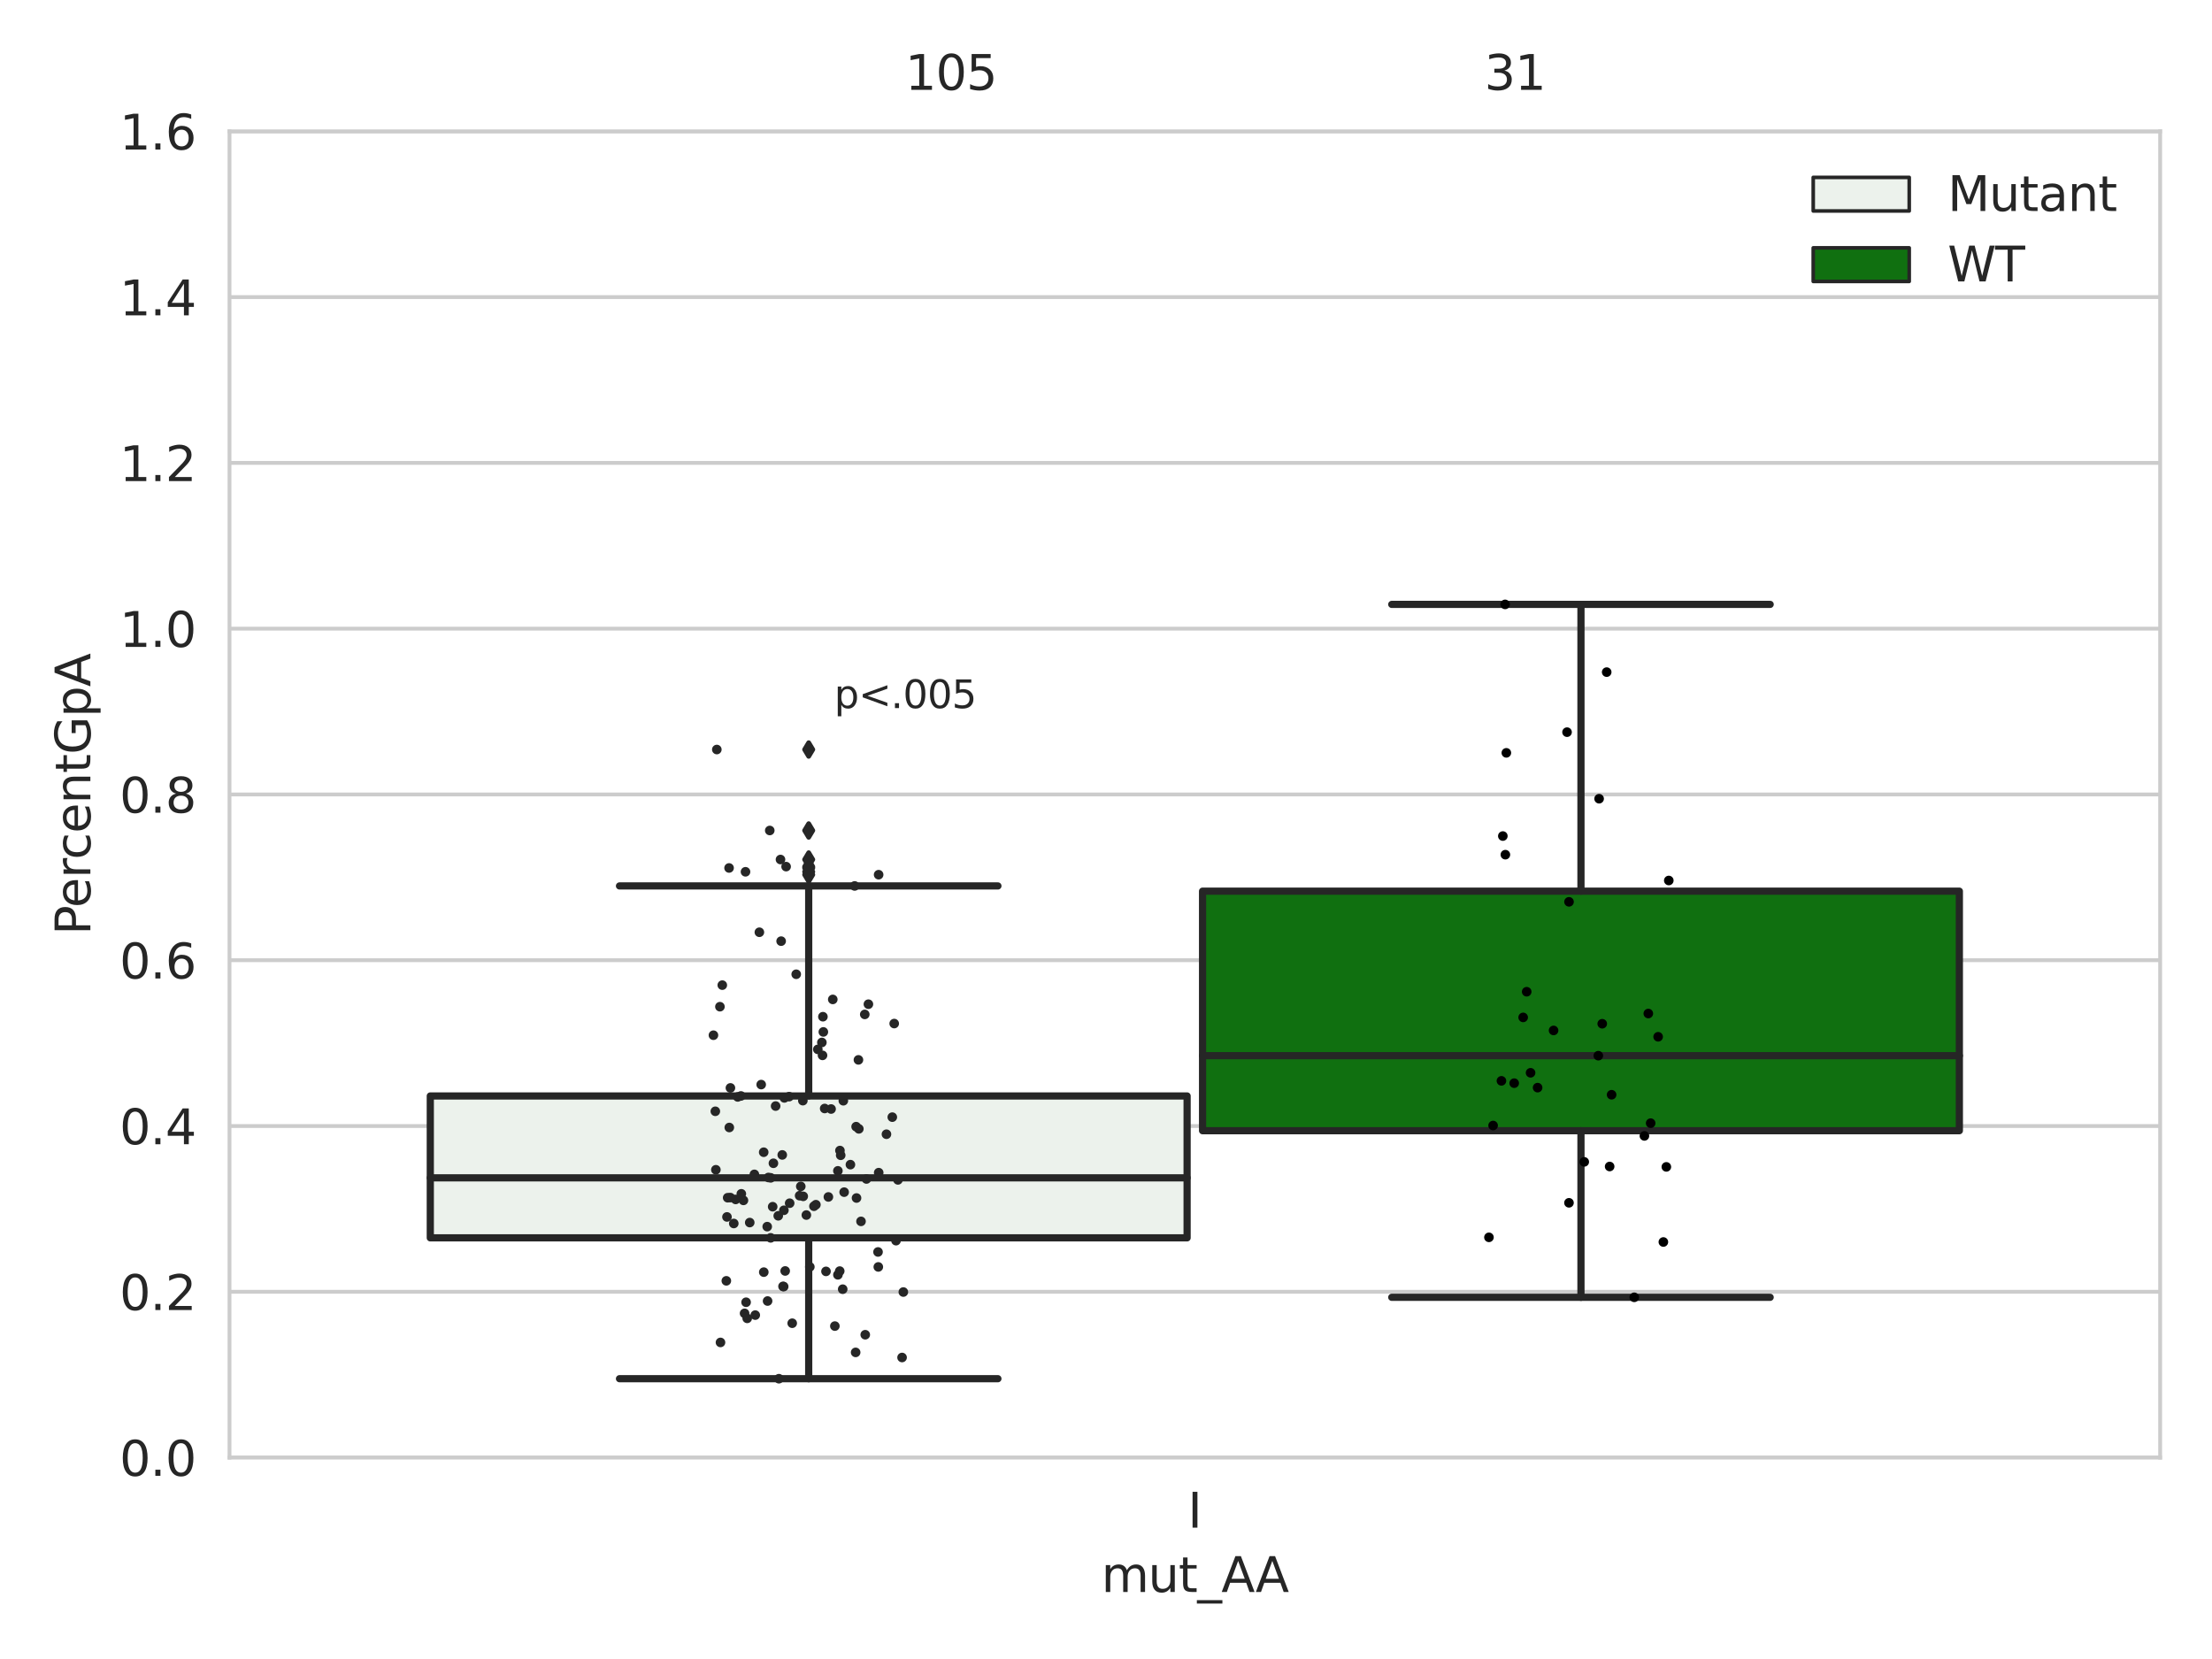 <?xml version="1.0" encoding="utf-8" standalone="no"?>
<!DOCTYPE svg PUBLIC "-//W3C//DTD SVG 1.1//EN"
  "http://www.w3.org/Graphics/SVG/1.1/DTD/svg11.dtd">
<svg xmlns:xlink="http://www.w3.org/1999/xlink" width="460.8pt" height="345.6pt" viewBox="0 0 460.8 345.6" xmlns="http://www.w3.org/2000/svg" version="1.1">
 <defs>
  <style type="text/css">*{stroke-linejoin: round; stroke-linecap: butt}</style>
 </defs>
 <g id="figure_1">
  <g id="patch_1">
   <path d="M 0 345.6 
L 460.8 345.6 
L 460.8 0 
L 0 0 
z
" style="fill: #ffffff"/>
  </g>
  <g id="axes_1">
   <g id="patch_2">
    <path d="M 47.81 303.64 
L 450 303.64 
L 450 27.354 
L 47.81 27.354 
z
" style="fill: #ffffff"/>
   </g>
   <g id="matplotlib.axis_1">
    <g id="xtick_1">
     <g id="text_1">
      <!-- I -->
      <g style="fill: #262626" transform="translate(247.43 318.238)scale(0.1 -0.1)">
       <defs>
        <path id="DejaVuSans-49" d="M 628 4666 
L 1259 4666 
L 1259 0 
L 628 0 
L 628 4666 
z
" transform="scale(0.016)"/>
       </defs>
       <use xlink:href="#DejaVuSans-49"/>
      </g>
     </g>
    </g>
    <g id="text_2">
     <!-- mut_AA -->
     <g style="fill: #262626" transform="translate(229.428 331.638)scale(0.1 -0.1)">
      <defs>
       <path id="DejaVuSans-6d" d="M 3328 2828 
Q 3544 3216 3844 3400 
Q 4144 3584 4550 3584 
Q 5097 3584 5394 3201 
Q 5691 2819 5691 2113 
L 5691 0 
L 5113 0 
L 5113 2094 
Q 5113 2597 4934 2840 
Q 4756 3084 4391 3084 
Q 3944 3084 3684 2787 
Q 3425 2491 3425 1978 
L 3425 0 
L 2847 0 
L 2847 2094 
Q 2847 2600 2669 2842 
Q 2491 3084 2119 3084 
Q 1678 3084 1418 2786 
Q 1159 2488 1159 1978 
L 1159 0 
L 581 0 
L 581 3500 
L 1159 3500 
L 1159 2956 
Q 1356 3278 1631 3431 
Q 1906 3584 2284 3584 
Q 2666 3584 2933 3390 
Q 3200 3197 3328 2828 
z
" transform="scale(0.016)"/>
       <path id="DejaVuSans-75" d="M 544 1381 
L 544 3500 
L 1119 3500 
L 1119 1403 
Q 1119 906 1312 657 
Q 1506 409 1894 409 
Q 2359 409 2629 706 
Q 2900 1003 2900 1516 
L 2900 3500 
L 3475 3500 
L 3475 0 
L 2900 0 
L 2900 538 
Q 2691 219 2414 64 
Q 2138 -91 1772 -91 
Q 1169 -91 856 284 
Q 544 659 544 1381 
z
M 1991 3584 
L 1991 3584 
z
" transform="scale(0.016)"/>
       <path id="DejaVuSans-74" d="M 1172 4494 
L 1172 3500 
L 2356 3500 
L 2356 3053 
L 1172 3053 
L 1172 1153 
Q 1172 725 1289 603 
Q 1406 481 1766 481 
L 2356 481 
L 2356 0 
L 1766 0 
Q 1100 0 847 248 
Q 594 497 594 1153 
L 594 3053 
L 172 3053 
L 172 3500 
L 594 3500 
L 594 4494 
L 1172 4494 
z
" transform="scale(0.016)"/>
       <path id="DejaVuSans-5f" d="M 3263 -1063 
L 3263 -1509 
L -63 -1509 
L -63 -1063 
L 3263 -1063 
z
" transform="scale(0.016)"/>
       <path id="DejaVuSans-41" d="M 2188 4044 
L 1331 1722 
L 3047 1722 
L 2188 4044 
z
M 1831 4666 
L 2547 4666 
L 4325 0 
L 3669 0 
L 3244 1197 
L 1141 1197 
L 716 0 
L 50 0 
L 1831 4666 
z
" transform="scale(0.016)"/>
      </defs>
      <use xlink:href="#DejaVuSans-6d"/>
      <use xlink:href="#DejaVuSans-75" x="97.412"/>
      <use xlink:href="#DejaVuSans-74" x="160.791"/>
      <use xlink:href="#DejaVuSans-5f" x="200"/>
      <use xlink:href="#DejaVuSans-41" x="250"/>
      <use xlink:href="#DejaVuSans-41" x="321.158"/>
     </g>
    </g>
   </g>
   <g id="matplotlib.axis_2">
    <g id="ytick_1">
     <g id="line2d_1">
      <path d="M 47.81 303.64 
L 450 303.64 
" clip-path="url(#p4f952ac424)" style="fill: none; stroke: #cccccc; stroke-width: 0.8; stroke-linecap: round"/>
     </g>
     <g id="text_3">
      <!-- 0.0 -->
      <g style="fill: #262626" transform="translate(24.907 307.439)scale(0.1 -0.1)">
       <defs>
        <path id="DejaVuSans-30" d="M 2034 4250 
Q 1547 4250 1301 3770 
Q 1056 3291 1056 2328 
Q 1056 1369 1301 889 
Q 1547 409 2034 409 
Q 2525 409 2770 889 
Q 3016 1369 3016 2328 
Q 3016 3291 2770 3770 
Q 2525 4250 2034 4250 
z
M 2034 4750 
Q 2819 4750 3233 4129 
Q 3647 3509 3647 2328 
Q 3647 1150 3233 529 
Q 2819 -91 2034 -91 
Q 1250 -91 836 529 
Q 422 1150 422 2328 
Q 422 3509 836 4129 
Q 1250 4750 2034 4750 
z
" transform="scale(0.016)"/>
        <path id="DejaVuSans-2e" d="M 684 794 
L 1344 794 
L 1344 0 
L 684 0 
L 684 794 
z
" transform="scale(0.016)"/>
       </defs>
       <use xlink:href="#DejaVuSans-30"/>
       <use xlink:href="#DejaVuSans-2e" x="63.623"/>
       <use xlink:href="#DejaVuSans-30" x="95.41"/>
      </g>
     </g>
    </g>
    <g id="ytick_2">
     <g id="line2d_2">
      <path d="M 47.81 269.104 
L 450 269.104 
" clip-path="url(#p4f952ac424)" style="fill: none; stroke: #cccccc; stroke-width: 0.8; stroke-linecap: round"/>
     </g>
     <g id="text_4">
      <!-- 0.2 -->
      <g style="fill: #262626" transform="translate(24.907 272.903)scale(0.1 -0.1)">
       <defs>
        <path id="DejaVuSans-32" d="M 1228 531 
L 3431 531 
L 3431 0 
L 469 0 
L 469 531 
Q 828 903 1448 1529 
Q 2069 2156 2228 2338 
Q 2531 2678 2651 2914 
Q 2772 3150 2772 3378 
Q 2772 3750 2511 3984 
Q 2250 4219 1831 4219 
Q 1534 4219 1204 4116 
Q 875 4013 500 3803 
L 500 4441 
Q 881 4594 1212 4672 
Q 1544 4750 1819 4750 
Q 2544 4750 2975 4387 
Q 3406 4025 3406 3419 
Q 3406 3131 3298 2873 
Q 3191 2616 2906 2266 
Q 2828 2175 2409 1742 
Q 1991 1309 1228 531 
z
" transform="scale(0.016)"/>
       </defs>
       <use xlink:href="#DejaVuSans-30"/>
       <use xlink:href="#DejaVuSans-2e" x="63.623"/>
       <use xlink:href="#DejaVuSans-32" x="95.41"/>
      </g>
     </g>
    </g>
    <g id="ytick_3">
     <g id="line2d_3">
      <path d="M 47.81 234.568 
L 450 234.568 
" clip-path="url(#p4f952ac424)" style="fill: none; stroke: #cccccc; stroke-width: 0.8; stroke-linecap: round"/>
     </g>
     <g id="text_5">
      <!-- 0.4 -->
      <g style="fill: #262626" transform="translate(24.907 238.368)scale(0.1 -0.1)">
       <defs>
        <path id="DejaVuSans-34" d="M 2419 4116 
L 825 1625 
L 2419 1625 
L 2419 4116 
z
M 2253 4666 
L 3047 4666 
L 3047 1625 
L 3713 1625 
L 3713 1100 
L 3047 1100 
L 3047 0 
L 2419 0 
L 2419 1100 
L 313 1100 
L 313 1709 
L 2253 4666 
z
" transform="scale(0.016)"/>
       </defs>
       <use xlink:href="#DejaVuSans-30"/>
       <use xlink:href="#DejaVuSans-2e" x="63.623"/>
       <use xlink:href="#DejaVuSans-34" x="95.41"/>
      </g>
     </g>
    </g>
    <g id="ytick_4">
     <g id="line2d_4">
      <path d="M 47.81 200.033 
L 450 200.033 
" clip-path="url(#p4f952ac424)" style="fill: none; stroke: #cccccc; stroke-width: 0.8; stroke-linecap: round"/>
     </g>
     <g id="text_6">
      <!-- 0.6 -->
      <g style="fill: #262626" transform="translate(24.907 203.832)scale(0.1 -0.1)">
       <defs>
        <path id="DejaVuSans-36" d="M 2113 2584 
Q 1688 2584 1439 2293 
Q 1191 2003 1191 1497 
Q 1191 994 1439 701 
Q 1688 409 2113 409 
Q 2538 409 2786 701 
Q 3034 994 3034 1497 
Q 3034 2003 2786 2293 
Q 2538 2584 2113 2584 
z
M 3366 4563 
L 3366 3988 
Q 3128 4100 2886 4159 
Q 2644 4219 2406 4219 
Q 1781 4219 1451 3797 
Q 1122 3375 1075 2522 
Q 1259 2794 1537 2939 
Q 1816 3084 2150 3084 
Q 2853 3084 3261 2657 
Q 3669 2231 3669 1497 
Q 3669 778 3244 343 
Q 2819 -91 2113 -91 
Q 1303 -91 875 529 
Q 447 1150 447 2328 
Q 447 3434 972 4092 
Q 1497 4750 2381 4750 
Q 2619 4750 2861 4703 
Q 3103 4656 3366 4563 
z
" transform="scale(0.016)"/>
       </defs>
       <use xlink:href="#DejaVuSans-30"/>
       <use xlink:href="#DejaVuSans-2e" x="63.623"/>
       <use xlink:href="#DejaVuSans-36" x="95.41"/>
      </g>
     </g>
    </g>
    <g id="ytick_5">
     <g id="line2d_5">
      <path d="M 47.81 165.497 
L 450 165.497 
" clip-path="url(#p4f952ac424)" style="fill: none; stroke: #cccccc; stroke-width: 0.8; stroke-linecap: round"/>
     </g>
     <g id="text_7">
      <!-- 0.8 -->
      <g style="fill: #262626" transform="translate(24.907 169.296)scale(0.1 -0.1)">
       <defs>
        <path id="DejaVuSans-38" d="M 2034 2216 
Q 1584 2216 1326 1975 
Q 1069 1734 1069 1313 
Q 1069 891 1326 650 
Q 1584 409 2034 409 
Q 2484 409 2743 651 
Q 3003 894 3003 1313 
Q 3003 1734 2745 1975 
Q 2488 2216 2034 2216 
z
M 1403 2484 
Q 997 2584 770 2862 
Q 544 3141 544 3541 
Q 544 4100 942 4425 
Q 1341 4750 2034 4750 
Q 2731 4750 3128 4425 
Q 3525 4100 3525 3541 
Q 3525 3141 3298 2862 
Q 3072 2584 2669 2484 
Q 3125 2378 3379 2068 
Q 3634 1759 3634 1313 
Q 3634 634 3220 271 
Q 2806 -91 2034 -91 
Q 1263 -91 848 271 
Q 434 634 434 1313 
Q 434 1759 690 2068 
Q 947 2378 1403 2484 
z
M 1172 3481 
Q 1172 3119 1398 2916 
Q 1625 2713 2034 2713 
Q 2441 2713 2670 2916 
Q 2900 3119 2900 3481 
Q 2900 3844 2670 4047 
Q 2441 4250 2034 4250 
Q 1625 4250 1398 4047 
Q 1172 3844 1172 3481 
z
" transform="scale(0.016)"/>
       </defs>
       <use xlink:href="#DejaVuSans-30"/>
       <use xlink:href="#DejaVuSans-2e" x="63.623"/>
       <use xlink:href="#DejaVuSans-38" x="95.41"/>
      </g>
     </g>
    </g>
    <g id="ytick_6">
     <g id="line2d_6">
      <path d="M 47.81 130.961 
L 450 130.961 
" clip-path="url(#p4f952ac424)" style="fill: none; stroke: #cccccc; stroke-width: 0.8; stroke-linecap: round"/>
     </g>
     <g id="text_8">
      <!-- 1.0 -->
      <g style="fill: #262626" transform="translate(24.907 134.76)scale(0.1 -0.1)">
       <defs>
        <path id="DejaVuSans-31" d="M 794 531 
L 1825 531 
L 1825 4091 
L 703 3866 
L 703 4441 
L 1819 4666 
L 2450 4666 
L 2450 531 
L 3481 531 
L 3481 0 
L 794 0 
L 794 531 
z
" transform="scale(0.016)"/>
       </defs>
       <use xlink:href="#DejaVuSans-31"/>
       <use xlink:href="#DejaVuSans-2e" x="63.623"/>
       <use xlink:href="#DejaVuSans-30" x="95.41"/>
      </g>
     </g>
    </g>
    <g id="ytick_7">
     <g id="line2d_7">
      <path d="M 47.81 96.425 
L 450 96.425 
" clip-path="url(#p4f952ac424)" style="fill: none; stroke: #cccccc; stroke-width: 0.8; stroke-linecap: round"/>
     </g>
     <g id="text_9">
      <!-- 1.2 -->
      <g style="fill: #262626" transform="translate(24.907 100.225)scale(0.1 -0.1)">
       <use xlink:href="#DejaVuSans-31"/>
       <use xlink:href="#DejaVuSans-2e" x="63.623"/>
       <use xlink:href="#DejaVuSans-32" x="95.41"/>
      </g>
     </g>
    </g>
    <g id="ytick_8">
     <g id="line2d_8">
      <path d="M 47.81 61.89 
L 450 61.89 
" clip-path="url(#p4f952ac424)" style="fill: none; stroke: #cccccc; stroke-width: 0.8; stroke-linecap: round"/>
     </g>
     <g id="text_10">
      <!-- 1.4 -->
      <g style="fill: #262626" transform="translate(24.907 65.689)scale(0.1 -0.1)">
       <use xlink:href="#DejaVuSans-31"/>
       <use xlink:href="#DejaVuSans-2e" x="63.623"/>
       <use xlink:href="#DejaVuSans-34" x="95.41"/>
      </g>
     </g>
    </g>
    <g id="ytick_9">
     <g id="line2d_9">
      <path d="M 47.81 27.354 
L 450 27.354 
" clip-path="url(#p4f952ac424)" style="fill: none; stroke: #cccccc; stroke-width: 0.8; stroke-linecap: round"/>
     </g>
     <g id="text_11">
      <!-- 1.6 -->
      <g style="fill: #262626" transform="translate(24.907 31.153)scale(0.1 -0.1)">
       <use xlink:href="#DejaVuSans-31"/>
       <use xlink:href="#DejaVuSans-2e" x="63.623"/>
       <use xlink:href="#DejaVuSans-36" x="95.41"/>
      </g>
     </g>
    </g>
    <g id="text_12">
     <!-- PercentGpA -->
     <g style="fill: #262626" transform="translate(18.827 194.774)rotate(-90)scale(0.1 -0.1)">
      <defs>
       <path id="DejaVuSans-50" d="M 1259 4147 
L 1259 2394 
L 2053 2394 
Q 2494 2394 2734 2622 
Q 2975 2850 2975 3272 
Q 2975 3691 2734 3919 
Q 2494 4147 2053 4147 
L 1259 4147 
z
M 628 4666 
L 2053 4666 
Q 2838 4666 3239 4311 
Q 3641 3956 3641 3272 
Q 3641 2581 3239 2228 
Q 2838 1875 2053 1875 
L 1259 1875 
L 1259 0 
L 628 0 
L 628 4666 
z
" transform="scale(0.016)"/>
       <path id="DejaVuSans-65" d="M 3597 1894 
L 3597 1613 
L 953 1613 
Q 991 1019 1311 708 
Q 1631 397 2203 397 
Q 2534 397 2845 478 
Q 3156 559 3463 722 
L 3463 178 
Q 3153 47 2828 -22 
Q 2503 -91 2169 -91 
Q 1331 -91 842 396 
Q 353 884 353 1716 
Q 353 2575 817 3079 
Q 1281 3584 2069 3584 
Q 2775 3584 3186 3129 
Q 3597 2675 3597 1894 
z
M 3022 2063 
Q 3016 2534 2758 2815 
Q 2500 3097 2075 3097 
Q 1594 3097 1305 2825 
Q 1016 2553 972 2059 
L 3022 2063 
z
" transform="scale(0.016)"/>
       <path id="DejaVuSans-72" d="M 2631 2963 
Q 2534 3019 2420 3045 
Q 2306 3072 2169 3072 
Q 1681 3072 1420 2755 
Q 1159 2438 1159 1844 
L 1159 0 
L 581 0 
L 581 3500 
L 1159 3500 
L 1159 2956 
Q 1341 3275 1631 3429 
Q 1922 3584 2338 3584 
Q 2397 3584 2469 3576 
Q 2541 3569 2628 3553 
L 2631 2963 
z
" transform="scale(0.016)"/>
       <path id="DejaVuSans-63" d="M 3122 3366 
L 3122 2828 
Q 2878 2963 2633 3030 
Q 2388 3097 2138 3097 
Q 1578 3097 1268 2742 
Q 959 2388 959 1747 
Q 959 1106 1268 751 
Q 1578 397 2138 397 
Q 2388 397 2633 464 
Q 2878 531 3122 666 
L 3122 134 
Q 2881 22 2623 -34 
Q 2366 -91 2075 -91 
Q 1284 -91 818 406 
Q 353 903 353 1747 
Q 353 2603 823 3093 
Q 1294 3584 2113 3584 
Q 2378 3584 2631 3529 
Q 2884 3475 3122 3366 
z
" transform="scale(0.016)"/>
       <path id="DejaVuSans-6e" d="M 3513 2113 
L 3513 0 
L 2938 0 
L 2938 2094 
Q 2938 2591 2744 2837 
Q 2550 3084 2163 3084 
Q 1697 3084 1428 2787 
Q 1159 2491 1159 1978 
L 1159 0 
L 581 0 
L 581 3500 
L 1159 3500 
L 1159 2956 
Q 1366 3272 1645 3428 
Q 1925 3584 2291 3584 
Q 2894 3584 3203 3211 
Q 3513 2838 3513 2113 
z
" transform="scale(0.016)"/>
       <path id="DejaVuSans-47" d="M 3809 666 
L 3809 1919 
L 2778 1919 
L 2778 2438 
L 4434 2438 
L 4434 434 
Q 4069 175 3628 42 
Q 3188 -91 2688 -91 
Q 1594 -91 976 548 
Q 359 1188 359 2328 
Q 359 3472 976 4111 
Q 1594 4750 2688 4750 
Q 3144 4750 3555 4637 
Q 3966 4525 4313 4306 
L 4313 3634 
Q 3963 3931 3569 4081 
Q 3175 4231 2741 4231 
Q 1884 4231 1454 3753 
Q 1025 3275 1025 2328 
Q 1025 1384 1454 906 
Q 1884 428 2741 428 
Q 3075 428 3337 486 
Q 3600 544 3809 666 
z
" transform="scale(0.016)"/>
       <path id="DejaVuSans-70" d="M 1159 525 
L 1159 -1331 
L 581 -1331 
L 581 3500 
L 1159 3500 
L 1159 2969 
Q 1341 3281 1617 3432 
Q 1894 3584 2278 3584 
Q 2916 3584 3314 3078 
Q 3713 2572 3713 1747 
Q 3713 922 3314 415 
Q 2916 -91 2278 -91 
Q 1894 -91 1617 61 
Q 1341 213 1159 525 
z
M 3116 1747 
Q 3116 2381 2855 2742 
Q 2594 3103 2138 3103 
Q 1681 3103 1420 2742 
Q 1159 2381 1159 1747 
Q 1159 1113 1420 752 
Q 1681 391 2138 391 
Q 2594 391 2855 752 
Q 3116 1113 3116 1747 
z
" transform="scale(0.016)"/>
      </defs>
      <use xlink:href="#DejaVuSans-50"/>
      <use xlink:href="#DejaVuSans-65" x="56.678"/>
      <use xlink:href="#DejaVuSans-72" x="118.201"/>
      <use xlink:href="#DejaVuSans-63" x="157.064"/>
      <use xlink:href="#DejaVuSans-65" x="212.045"/>
      <use xlink:href="#DejaVuSans-6e" x="273.568"/>
      <use xlink:href="#DejaVuSans-74" x="336.947"/>
      <use xlink:href="#DejaVuSans-47" x="376.156"/>
      <use xlink:href="#DejaVuSans-70" x="453.646"/>
      <use xlink:href="#DejaVuSans-41" x="517.123"/>
     </g>
    </g>
   </g>
   <g id="patch_3">
    <path d="M 89.638 257.867 
L 247.296 257.867 
L 247.296 228.308 
L 89.638 228.308 
L 89.638 257.867 
z
" clip-path="url(#p4f952ac424)" style="fill: #ecf2ec; stroke: #262626; stroke-width: 1.5; stroke-linejoin: miter"/>
   </g>
   <g id="patch_4">
    <path d="M 250.514 235.547 
L 408.172 235.547 
L 408.172 185.646 
L 250.514 185.646 
L 250.514 235.547 
z
" clip-path="url(#p4f952ac424)" style="fill: #107010; stroke: #262626; stroke-width: 1.5; stroke-linejoin: miter"/>
   </g>
   <g id="patch_5">
    <path d="M 248.905 303.64 
L 248.905 303.64 
L 248.905 303.64 
L 248.905 303.64 
z
" clip-path="url(#p4f952ac424)" style="fill: #ecf2ec; stroke: #262626; stroke-width: 0.75; stroke-linejoin: miter"/>
   </g>
   <g id="patch_6">
    <path d="M 248.905 303.64 
L 248.905 303.64 
L 248.905 303.64 
L 248.905 303.64 
z
" clip-path="url(#p4f952ac424)" style="fill: #107010; stroke: #262626; stroke-width: 0.75; stroke-linejoin: miter"/>
   </g>
   <g id="PathCollection_1"/>
   <g id="PathCollection_2"/>
   <g id="line2d_10">
    <path d="M 168.467 257.867 
L 168.467 287.209 
" clip-path="url(#p4f952ac424)" style="fill: none; stroke: #262626; stroke-width: 1.5; stroke-linecap: round"/>
   </g>
   <g id="line2d_11">
    <path d="M 168.467 228.308 
L 168.467 184.558 
" clip-path="url(#p4f952ac424)" style="fill: none; stroke: #262626; stroke-width: 1.5; stroke-linecap: round"/>
   </g>
   <g id="line2d_12">
    <path d="M 129.052 287.209 
L 207.882 287.209 
" clip-path="url(#p4f952ac424)" style="fill: none; stroke: #262626; stroke-width: 1.5; stroke-linecap: round"/>
   </g>
   <g id="line2d_13">
    <path d="M 129.052 184.558 
L 207.882 184.558 
" clip-path="url(#p4f952ac424)" style="fill: none; stroke: #262626; stroke-width: 1.5; stroke-linecap: round"/>
   </g>
   <g id="line2d_14">
    <defs>
     <path id="m402bcb93f0" d="M -0 1.414 
L 0.849 0 
L 0 -1.414 
L -0.849 -0 
z
" style="stroke: #262626; stroke-linejoin: miter"/>
    </defs>
    <g clip-path="url(#p4f952ac424)">
     <use xlink:href="#m402bcb93f0" x="168.467" y="182.214" style="fill: #262626; stroke: #262626; stroke-linejoin: miter"/>
     <use xlink:href="#m402bcb93f0" x="168.467" y="179.053" style="fill: #262626; stroke: #262626; stroke-linejoin: miter"/>
     <use xlink:href="#m402bcb93f0" x="168.467" y="180.53" style="fill: #262626; stroke: #262626; stroke-linejoin: miter"/>
     <use xlink:href="#m402bcb93f0" x="168.467" y="181.609" style="fill: #262626; stroke: #262626; stroke-linejoin: miter"/>
     <use xlink:href="#m402bcb93f0" x="168.467" y="180.813" style="fill: #262626; stroke: #262626; stroke-linejoin: miter"/>
     <use xlink:href="#m402bcb93f0" x="168.467" y="173.005" style="fill: #262626; stroke: #262626; stroke-linejoin: miter"/>
     <use xlink:href="#m402bcb93f0" x="168.467" y="156.14" style="fill: #262626; stroke: #262626; stroke-linejoin: miter"/>
    </g>
   </g>
   <g id="line2d_15">
    <path d="M 329.343 235.547 
L 329.343 270.253 
" clip-path="url(#p4f952ac424)" style="fill: none; stroke: #262626; stroke-width: 1.5; stroke-linecap: round"/>
   </g>
   <g id="line2d_16">
    <path d="M 329.343 185.646 
L 329.343 125.906 
" clip-path="url(#p4f952ac424)" style="fill: none; stroke: #262626; stroke-width: 1.5; stroke-linecap: round"/>
   </g>
   <g id="line2d_17">
    <path d="M 289.928 270.253 
L 368.758 270.253 
" clip-path="url(#p4f952ac424)" style="fill: none; stroke: #262626; stroke-width: 1.5; stroke-linecap: round"/>
   </g>
   <g id="line2d_18">
    <path d="M 289.928 125.906 
L 368.758 125.906 
" clip-path="url(#p4f952ac424)" style="fill: none; stroke: #262626; stroke-width: 1.5; stroke-linecap: round"/>
   </g>
   <g id="line2d_19"/>
   <g id="line2d_20">
    <path d="M 89.638 245.364 
L 247.296 245.364 
" clip-path="url(#p4f952ac424)" style="fill: none; stroke: #262626; stroke-width: 1.5; stroke-linecap: round"/>
   </g>
   <g id="line2d_21">
    <path d="M 250.514 219.916 
L 408.172 219.916 
" clip-path="url(#p4f952ac424)" style="fill: none; stroke: #262626; stroke-width: 1.5; stroke-linecap: round"/>
   </g>
   <g id="patch_7">
    <path d="M 47.81 303.64 
L 47.81 27.354 
" style="fill: none; stroke: #cccccc; stroke-width: 0.8; stroke-linejoin: miter; stroke-linecap: square"/>
   </g>
   <g id="patch_8">
    <path d="M 450 303.64 
L 450 27.354 
" style="fill: none; stroke: #cccccc; stroke-width: 0.8; stroke-linejoin: miter; stroke-linecap: square"/>
   </g>
   <g id="patch_9">
    <path d="M 47.81 303.64 
L 450 303.64 
" style="fill: none; stroke: #cccccc; stroke-width: 0.8; stroke-linejoin: miter; stroke-linecap: square"/>
   </g>
   <g id="patch_10">
    <path d="M 47.81 27.354 
L 450 27.354 
" style="fill: none; stroke: #cccccc; stroke-width: 0.8; stroke-linejoin: miter; stroke-linecap: square"/>
   </g>
   <g id="PathCollection_3">
    <defs>
     <path id="C0_0_638fb72ec2" d="M 0 1 
C 0.265 1 0.52 0.895 0.707 0.707 
C 0.895 0.52 1 0.265 1 -0 
C 1 -0.265 0.895 -0.52 0.707 -0.707 
C 0.52 -0.895 0.265 -1 0 -1 
C -0.265 -1 -0.52 -0.895 -0.707 -0.707 
C -0.895 -0.52 -1 -0.265 -1 0 
C -1 0.265 -0.895 0.52 -0.707 0.707 
C -0.52 0.895 -0.265 1 0 1 
z
"/>
    </defs>
    <g clip-path="url(#p4f952ac424)">
     <use xlink:href="#C0_0_638fb72ec2" x="155.657" y="274.637" style="fill: #262626"/>
    </g>
    <g clip-path="url(#p4f952ac424)">
     <use xlink:href="#C0_0_638fb72ec2" x="178.913" y="235.161" style="fill: #262626"/>
    </g>
    <g clip-path="url(#p4f952ac424)">
     <use xlink:href="#C0_0_638fb72ec2" x="180.246" y="278.049" style="fill: #262626"/>
    </g>
    <g clip-path="url(#p4f952ac424)">
     <use xlink:href="#C0_0_638fb72ec2" x="183.05" y="244.284" style="fill: #262626"/>
    </g>
    <g clip-path="url(#p4f952ac424)">
     <use xlink:href="#C0_0_638fb72ec2" x="183.035" y="182.214" style="fill: #262626"/>
    </g>
    <g clip-path="url(#p4f952ac424)">
     <use xlink:href="#C0_0_638fb72ec2" x="153.253" y="249.863" style="fill: #262626"/>
    </g>
    <g clip-path="url(#p4f952ac424)">
     <use xlink:href="#C0_0_638fb72ec2" x="159.825" y="255.529" style="fill: #262626"/>
    </g>
    <g clip-path="url(#p4f952ac424)">
     <use xlink:href="#C0_0_638fb72ec2" x="187.061" y="245.79" style="fill: #262626"/>
    </g>
    <g clip-path="url(#p4f952ac424)">
     <use xlink:href="#C0_0_638fb72ec2" x="152.146" y="249.479" style="fill: #262626"/>
    </g>
    <g clip-path="url(#p4f952ac424)">
     <use xlink:href="#C0_0_638fb72ec2" x="162.591" y="179.053" style="fill: #262626"/>
    </g>
    <g clip-path="url(#p4f952ac424)">
     <use xlink:href="#C0_0_638fb72ec2" x="163.761" y="180.53" style="fill: #262626"/>
    </g>
    <g clip-path="url(#p4f952ac424)">
     <use xlink:href="#C0_0_638fb72ec2" x="155.303" y="181.609" style="fill: #262626"/>
    </g>
    <g clip-path="url(#p4f952ac424)">
     <use xlink:href="#C0_0_638fb72ec2" x="155.425" y="271.281" style="fill: #262626"/>
    </g>
    <g clip-path="url(#p4f952ac424)">
     <use xlink:href="#C0_0_638fb72ec2" x="159.903" y="271.027" style="fill: #262626"/>
    </g>
    <g clip-path="url(#p4f952ac424)">
     <use xlink:href="#C0_0_638fb72ec2" x="159.094" y="240.03" style="fill: #262626"/>
    </g>
    <g clip-path="url(#p4f952ac424)">
     <use xlink:href="#C0_0_638fb72ec2" x="167.25" y="229.286" style="fill: #262626"/>
    </g>
    <g clip-path="url(#p4f952ac424)">
     <use xlink:href="#C0_0_638fb72ec2" x="166.818" y="247.145" style="fill: #262626"/>
    </g>
    <g clip-path="url(#p4f952ac424)">
     <use xlink:href="#C0_0_638fb72ec2" x="152.16" y="226.631" style="fill: #262626"/>
    </g>
    <g clip-path="url(#p4f952ac424)">
     <use xlink:href="#C0_0_638fb72ec2" x="163.116" y="267.975" style="fill: #262626"/>
    </g>
    <g clip-path="url(#p4f952ac424)">
     <use xlink:href="#C0_0_638fb72ec2" x="171.519" y="214.969" style="fill: #262626"/>
    </g>
    <g clip-path="url(#p4f952ac424)">
     <use xlink:href="#C0_0_638fb72ec2" x="165.867" y="202.957" style="fill: #262626"/>
    </g>
    <g clip-path="url(#p4f952ac424)">
     <use xlink:href="#C0_0_638fb72ec2" x="157.334" y="273.96" style="fill: #262626"/>
    </g>
    <g clip-path="url(#p4f952ac424)">
     <use xlink:href="#C0_0_638fb72ec2" x="165.032" y="275.651" style="fill: #262626"/>
    </g>
    <g clip-path="url(#p4f952ac424)">
     <use xlink:href="#C0_0_638fb72ec2" x="177.158" y="242.614" style="fill: #262626"/>
    </g>
    <g clip-path="url(#p4f952ac424)">
     <use xlink:href="#C0_0_638fb72ec2" x="149.974" y="209.713" style="fill: #262626"/>
    </g>
    <g clip-path="url(#p4f952ac424)">
     <use xlink:href="#C0_0_638fb72ec2" x="158.571" y="225.938" style="fill: #262626"/>
    </g>
    <g clip-path="url(#p4f952ac424)">
     <use xlink:href="#C0_0_638fb72ec2" x="162.261" y="287.209" style="fill: #262626"/>
    </g>
    <g clip-path="url(#p4f952ac424)">
     <use xlink:href="#C0_0_638fb72ec2" x="172.569" y="249.345" style="fill: #262626"/>
    </g>
    <g clip-path="url(#p4f952ac424)">
     <use xlink:href="#C0_0_638fb72ec2" x="157.151" y="244.639" style="fill: #262626"/>
    </g>
    <g clip-path="url(#p4f952ac424)">
     <use xlink:href="#C0_0_638fb72ec2" x="164.389" y="228.451" style="fill: #262626"/>
    </g>
    <g clip-path="url(#p4f952ac424)">
     <use xlink:href="#C0_0_638fb72ec2" x="160.964" y="251.38" style="fill: #262626"/>
    </g>
    <g clip-path="url(#p4f952ac424)">
     <use xlink:href="#C0_0_638fb72ec2" x="158.191" y="194.205" style="fill: #262626"/>
    </g>
    <g clip-path="url(#p4f952ac424)">
     <use xlink:href="#C0_0_638fb72ec2" x="171.346" y="219.852" style="fill: #262626"/>
    </g>
    <g clip-path="url(#p4f952ac424)">
     <use xlink:href="#C0_0_638fb72ec2" x="149.016" y="231.503" style="fill: #262626"/>
    </g>
    <g clip-path="url(#p4f952ac424)">
     <use xlink:href="#C0_0_638fb72ec2" x="175.683" y="229.306" style="fill: #262626"/>
    </g>
    <g clip-path="url(#p4f952ac424)">
     <use xlink:href="#C0_0_638fb72ec2" x="186.656" y="258.453" style="fill: #262626"/>
    </g>
    <g clip-path="url(#p4f952ac424)">
     <use xlink:href="#C0_0_638fb72ec2" x="166.578" y="249.081" style="fill: #262626"/>
    </g>
    <g clip-path="url(#p4f952ac424)">
     <use xlink:href="#C0_0_638fb72ec2" x="178.429" y="249.568" style="fill: #262626"/>
    </g>
    <g clip-path="url(#p4f952ac424)">
     <use xlink:href="#C0_0_638fb72ec2" x="169.967" y="250.96" style="fill: #262626"/>
    </g>
    <g clip-path="url(#p4f952ac424)">
     <use xlink:href="#C0_0_638fb72ec2" x="178.828" y="220.79" style="fill: #262626"/>
    </g>
    <g clip-path="url(#p4f952ac424)">
     <use xlink:href="#C0_0_638fb72ec2" x="154.433" y="248.692" style="fill: #262626"/>
    </g>
    <g clip-path="url(#p4f952ac424)">
     <use xlink:href="#C0_0_638fb72ec2" x="161.118" y="242.331" style="fill: #262626"/>
    </g>
    <g clip-path="url(#p4f952ac424)">
     <use xlink:href="#C0_0_638fb72ec2" x="151.878" y="180.813" style="fill: #262626"/>
    </g>
    <g clip-path="url(#p4f952ac424)">
     <use xlink:href="#C0_0_638fb72ec2" x="174.552" y="265.566" style="fill: #262626"/>
    </g>
    <g clip-path="url(#p4f952ac424)">
     <use xlink:href="#C0_0_638fb72ec2" x="160.072" y="245.293" style="fill: #262626"/>
    </g>
    <g clip-path="url(#p4f952ac424)">
     <use xlink:href="#C0_0_638fb72ec2" x="171.428" y="211.799" style="fill: #262626"/>
    </g>
    <g clip-path="url(#p4f952ac424)">
     <use xlink:href="#C0_0_638fb72ec2" x="154.35" y="228.308" style="fill: #262626"/>
    </g>
    <g clip-path="url(#p4f952ac424)">
     <use xlink:href="#C0_0_638fb72ec2" x="173.918" y="276.247" style="fill: #262626"/>
    </g>
    <g clip-path="url(#p4f952ac424)">
     <use xlink:href="#C0_0_638fb72ec2" x="185.883" y="232.723" style="fill: #262626"/>
    </g>
    <g clip-path="url(#p4f952ac424)">
     <use xlink:href="#C0_0_638fb72ec2" x="148.623" y="215.654" style="fill: #262626"/>
    </g>
    <g clip-path="url(#p4f952ac424)">
     <use xlink:href="#C0_0_638fb72ec2" x="172.072" y="264.851" style="fill: #262626"/>
    </g>
    <g clip-path="url(#p4f952ac424)">
     <use xlink:href="#C0_0_638fb72ec2" x="173.128" y="231.029" style="fill: #262626"/>
    </g>
    <g clip-path="url(#p4f952ac424)">
     <use xlink:href="#C0_0_638fb72ec2" x="175.852" y="248.347" style="fill: #262626"/>
    </g>
    <g clip-path="url(#p4f952ac424)">
     <use xlink:href="#C0_0_638fb72ec2" x="151.587" y="249.506" style="fill: #262626"/>
    </g>
    <g clip-path="url(#p4f952ac424)">
     <use xlink:href="#C0_0_638fb72ec2" x="180.497" y="245.601" style="fill: #262626"/>
    </g>
    <g clip-path="url(#p4f952ac424)">
     <use xlink:href="#C0_0_638fb72ec2" x="162.957" y="240.592" style="fill: #262626"/>
    </g>
    <g clip-path="url(#p4f952ac424)">
     <use xlink:href="#C0_0_638fb72ec2" x="151.927" y="234.878" style="fill: #262626"/>
    </g>
    <g clip-path="url(#p4f952ac424)">
     <use xlink:href="#C0_0_638fb72ec2" x="159.112" y="265.01" style="fill: #262626"/>
    </g>
    <g clip-path="url(#p4f952ac424)">
     <use xlink:href="#C0_0_638fb72ec2" x="171.798" y="230.921" style="fill: #262626"/>
    </g>
    <g clip-path="url(#p4f952ac424)">
     <use xlink:href="#C0_0_638fb72ec2" x="167.327" y="249.219" style="fill: #262626"/>
    </g>
    <g clip-path="url(#p4f952ac424)">
     <use xlink:href="#C0_0_638fb72ec2" x="174.976" y="239.678" style="fill: #262626"/>
    </g>
    <g clip-path="url(#p4f952ac424)">
     <use xlink:href="#C0_0_638fb72ec2" x="150.091" y="279.653" style="fill: #262626"/>
    </g>
    <g clip-path="url(#p4f952ac424)">
     <use xlink:href="#C0_0_638fb72ec2" x="151.31" y="266.819" style="fill: #262626"/>
    </g>
    <g clip-path="url(#p4f952ac424)">
     <use xlink:href="#C0_0_638fb72ec2" x="180.906" y="209.193" style="fill: #262626"/>
    </g>
    <g clip-path="url(#p4f952ac424)">
     <use xlink:href="#C0_0_638fb72ec2" x="152.86" y="254.874" style="fill: #262626"/>
    </g>
    <g clip-path="url(#p4f952ac424)">
     <use xlink:href="#C0_0_638fb72ec2" x="160.557" y="245.364" style="fill: #262626"/>
    </g>
    <g clip-path="url(#p4f952ac424)">
     <use xlink:href="#C0_0_638fb72ec2" x="160.355" y="173.005" style="fill: #262626"/>
    </g>
    <g clip-path="url(#p4f952ac424)">
     <use xlink:href="#C0_0_638fb72ec2" x="163.255" y="268.02" style="fill: #262626"/>
    </g>
    <g clip-path="url(#p4f952ac424)">
     <use xlink:href="#C0_0_638fb72ec2" x="154.875" y="250.062" style="fill: #262626"/>
    </g>
    <g clip-path="url(#p4f952ac424)">
     <use xlink:href="#C0_0_638fb72ec2" x="151.443" y="253.509" style="fill: #262626"/>
    </g>
    <g clip-path="url(#p4f952ac424)">
     <use xlink:href="#C0_0_638fb72ec2" x="182.968" y="263.924" style="fill: #262626"/>
    </g>
    <g clip-path="url(#p4f952ac424)">
     <use xlink:href="#C0_0_638fb72ec2" x="149.327" y="156.14" style="fill: #262626"/>
    </g>
    <g clip-path="url(#p4f952ac424)">
     <use xlink:href="#C0_0_638fb72ec2" x="153.681" y="228.508" style="fill: #262626"/>
    </g>
    <g clip-path="url(#p4f952ac424)">
     <use xlink:href="#C0_0_638fb72ec2" x="156.184" y="254.682" style="fill: #262626"/>
    </g>
    <g clip-path="url(#p4f952ac424)">
     <use xlink:href="#C0_0_638fb72ec2" x="186.28" y="213.226" style="fill: #262626"/>
    </g>
    <g clip-path="url(#p4f952ac424)">
     <use xlink:href="#C0_0_638fb72ec2" x="178.348" y="234.703" style="fill: #262626"/>
    </g>
    <g clip-path="url(#p4f952ac424)">
     <use xlink:href="#C0_0_638fb72ec2" x="169.561" y="251.28" style="fill: #262626"/>
    </g>
    <g clip-path="url(#p4f952ac424)">
     <use xlink:href="#C0_0_638fb72ec2" x="162.725" y="196.058" style="fill: #262626"/>
    </g>
    <g clip-path="url(#p4f952ac424)">
     <use xlink:href="#C0_0_638fb72ec2" x="179.365" y="254.434" style="fill: #262626"/>
    </g>
    <g clip-path="url(#p4f952ac424)">
     <use xlink:href="#C0_0_638fb72ec2" x="164.5" y="250.65" style="fill: #262626"/>
    </g>
    <g clip-path="url(#p4f952ac424)">
     <use xlink:href="#C0_0_638fb72ec2" x="171.211" y="217.163" style="fill: #262626"/>
    </g>
    <g clip-path="url(#p4f952ac424)">
     <use xlink:href="#C0_0_638fb72ec2" x="170.368" y="218.604" style="fill: #262626"/>
    </g>
    <g clip-path="url(#p4f952ac424)">
     <use xlink:href="#C0_0_638fb72ec2" x="163.303" y="252.123" style="fill: #262626"/>
    </g>
    <g clip-path="url(#p4f952ac424)">
     <use xlink:href="#C0_0_638fb72ec2" x="155.108" y="273.591" style="fill: #262626"/>
    </g>
    <g clip-path="url(#p4f952ac424)">
     <use xlink:href="#C0_0_638fb72ec2" x="182.909" y="260.806" style="fill: #262626"/>
    </g>
    <g clip-path="url(#p4f952ac424)">
     <use xlink:href="#C0_0_638fb72ec2" x="167.98" y="253.116" style="fill: #262626"/>
    </g>
    <g clip-path="url(#p4f952ac424)">
     <use xlink:href="#C0_0_638fb72ec2" x="184.665" y="236.28" style="fill: #262626"/>
    </g>
    <g clip-path="url(#p4f952ac424)">
     <use xlink:href="#C0_0_638fb72ec2" x="175.551" y="268.563" style="fill: #262626"/>
    </g>
    <g clip-path="url(#p4f952ac424)">
     <use xlink:href="#C0_0_638fb72ec2" x="149.131" y="243.682" style="fill: #262626"/>
    </g>
    <g clip-path="url(#p4f952ac424)">
     <use xlink:href="#C0_0_638fb72ec2" x="160.543" y="257.867" style="fill: #262626"/>
    </g>
    <g clip-path="url(#p4f952ac424)">
     <use xlink:href="#C0_0_638fb72ec2" x="188.182" y="269.154" style="fill: #262626"/>
    </g>
    <g clip-path="url(#p4f952ac424)">
     <use xlink:href="#C0_0_638fb72ec2" x="178.247" y="281.727" style="fill: #262626"/>
    </g>
    <g clip-path="url(#p4f952ac424)">
     <use xlink:href="#C0_0_638fb72ec2" x="178.04" y="184.558" style="fill: #262626"/>
    </g>
    <g clip-path="url(#p4f952ac424)">
     <use xlink:href="#C0_0_638fb72ec2" x="180.147" y="211.32" style="fill: #262626"/>
    </g>
    <g clip-path="url(#p4f952ac424)">
     <use xlink:href="#C0_0_638fb72ec2" x="174.932" y="264.79" style="fill: #262626"/>
    </g>
    <g clip-path="url(#p4f952ac424)">
     <use xlink:href="#C0_0_638fb72ec2" x="161.578" y="230.413" style="fill: #262626"/>
    </g>
    <g clip-path="url(#p4f952ac424)">
     <use xlink:href="#C0_0_638fb72ec2" x="174.546" y="243.909" style="fill: #262626"/>
    </g>
    <g clip-path="url(#p4f952ac424)">
     <use xlink:href="#C0_0_638fb72ec2" x="187.918" y="282.791" style="fill: #262626"/>
    </g>
    <g clip-path="url(#p4f952ac424)">
     <use xlink:href="#C0_0_638fb72ec2" x="150.467" y="205.221" style="fill: #262626"/>
    </g>
    <g clip-path="url(#p4f952ac424)">
     <use xlink:href="#C0_0_638fb72ec2" x="168.704" y="263.916" style="fill: #262626"/>
    </g>
    <g clip-path="url(#p4f952ac424)">
     <use xlink:href="#C0_0_638fb72ec2" x="163.4" y="228.712" style="fill: #262626"/>
    </g>
    <g clip-path="url(#p4f952ac424)">
     <use xlink:href="#C0_0_638fb72ec2" x="175.133" y="240.664" style="fill: #262626"/>
    </g>
    <g clip-path="url(#p4f952ac424)">
     <use xlink:href="#C0_0_638fb72ec2" x="162.124" y="253.274" style="fill: #262626"/>
    </g>
    <g clip-path="url(#p4f952ac424)">
     <use xlink:href="#C0_0_638fb72ec2" x="163.567" y="264.764" style="fill: #262626"/>
    </g>
    <g clip-path="url(#p4f952ac424)">
     <use xlink:href="#C0_0_638fb72ec2" x="173.483" y="208.197" style="fill: #262626"/>
    </g>
   </g>
   <g id="PathCollection_4">
    <defs>
     <path id="C1_0_bf7f9e3dd5" d="M 0 1 
C 0.265 1 0.52 0.895 0.707 0.707 
C 0.895 0.52 1 0.265 1 -0 
C 1 -0.265 0.895 -0.52 0.707 -0.707 
C 0.52 -0.895 0.265 -1 0 -1 
C -0.265 -1 -0.52 -0.895 -0.707 -0.707 
C -0.895 -0.52 -1 -0.265 -1 0 
C -1 0.265 -0.895 0.52 -0.707 0.707 
C -0.52 0.895 -0.265 1 0 1 
z
"/>
    </defs>
    <g clip-path="url(#p4f952ac424)">
     <use xlink:href="#C1_0_bf7f9e3dd5" x="347.131" y="243.083"/>
    </g>
    <g clip-path="url(#p4f952ac424)">
     <use xlink:href="#C1_0_bf7f9e3dd5" x="313.544" y="125.906"/>
    </g>
    <g clip-path="url(#p4f952ac424)">
     <use xlink:href="#C1_0_bf7f9e3dd5" x="318.037" y="206.596"/>
    </g>
    <g clip-path="url(#p4f952ac424)">
     <use xlink:href="#C1_0_bf7f9e3dd5" x="340.445" y="270.253"/>
    </g>
    <g clip-path="url(#p4f952ac424)">
     <use xlink:href="#C1_0_bf7f9e3dd5" x="332.959" y="219.916"/>
    </g>
    <g clip-path="url(#p4f952ac424)">
     <use xlink:href="#C1_0_bf7f9e3dd5" x="323.637" y="214.66"/>
    </g>
    <g clip-path="url(#p4f952ac424)">
     <use xlink:href="#C1_0_bf7f9e3dd5" x="315.435" y="225.644"/>
    </g>
    <g clip-path="url(#p4f952ac424)">
     <use xlink:href="#C1_0_bf7f9e3dd5" x="346.51" y="258.73"/>
    </g>
    <g clip-path="url(#p4f952ac424)">
     <use xlink:href="#C1_0_bf7f9e3dd5" x="343.863" y="233.975"/>
    </g>
    <g clip-path="url(#p4f952ac424)">
     <use xlink:href="#C1_0_bf7f9e3dd5" x="310.175" y="257.759"/>
    </g>
    <g clip-path="url(#p4f952ac424)">
     <use xlink:href="#C1_0_bf7f9e3dd5" x="330.028" y="242.038"/>
    </g>
    <g clip-path="url(#p4f952ac424)">
     <use xlink:href="#C1_0_bf7f9e3dd5" x="342.561" y="236.629"/>
    </g>
    <g clip-path="url(#p4f952ac424)">
     <use xlink:href="#C1_0_bf7f9e3dd5" x="345.419" y="215.979"/>
    </g>
    <g clip-path="url(#p4f952ac424)">
     <use xlink:href="#C1_0_bf7f9e3dd5" x="347.64" y="183.424"/>
    </g>
    <g clip-path="url(#p4f952ac424)">
     <use xlink:href="#C1_0_bf7f9e3dd5" x="313.8" y="156.831"/>
    </g>
    <g clip-path="url(#p4f952ac424)">
     <use xlink:href="#C1_0_bf7f9e3dd5" x="312.775" y="225.16"/>
    </g>
    <g clip-path="url(#p4f952ac424)">
     <use xlink:href="#C1_0_bf7f9e3dd5" x="343.373" y="211.137"/>
    </g>
    <g clip-path="url(#p4f952ac424)">
     <use xlink:href="#C1_0_bf7f9e3dd5" x="311.042" y="234.465"/>
    </g>
    <g clip-path="url(#p4f952ac424)">
     <use xlink:href="#C1_0_bf7f9e3dd5" x="335.725" y="228.055"/>
    </g>
    <g clip-path="url(#p4f952ac424)">
     <use xlink:href="#C1_0_bf7f9e3dd5" x="313.068" y="174.164"/>
    </g>
    <g clip-path="url(#p4f952ac424)">
     <use xlink:href="#C1_0_bf7f9e3dd5" x="313.598" y="178.045"/>
    </g>
    <g clip-path="url(#p4f952ac424)">
     <use xlink:href="#C1_0_bf7f9e3dd5" x="326.847" y="250.567"/>
    </g>
    <g clip-path="url(#p4f952ac424)">
     <use xlink:href="#C1_0_bf7f9e3dd5" x="326.854" y="187.868"/>
    </g>
    <g clip-path="url(#p4f952ac424)">
     <use xlink:href="#C1_0_bf7f9e3dd5" x="335.318" y="243.004"/>
    </g>
    <g clip-path="url(#p4f952ac424)">
     <use xlink:href="#C1_0_bf7f9e3dd5" x="333.774" y="213.265"/>
    </g>
    <g clip-path="url(#p4f952ac424)">
     <use xlink:href="#C1_0_bf7f9e3dd5" x="317.302" y="211.945"/>
    </g>
    <g clip-path="url(#p4f952ac424)">
     <use xlink:href="#C1_0_bf7f9e3dd5" x="320.311" y="226.574"/>
    </g>
    <g clip-path="url(#p4f952ac424)">
     <use xlink:href="#C1_0_bf7f9e3dd5" x="334.703" y="140.015"/>
    </g>
    <g clip-path="url(#p4f952ac424)">
     <use xlink:href="#C1_0_bf7f9e3dd5" x="333.124" y="166.388"/>
    </g>
    <g clip-path="url(#p4f952ac424)">
     <use xlink:href="#C1_0_bf7f9e3dd5" x="318.847" y="223.482"/>
    </g>
    <g clip-path="url(#p4f952ac424)">
     <use xlink:href="#C1_0_bf7f9e3dd5" x="326.444" y="152.522"/>
    </g>
   </g>
   <g id="text_13">
    <!-- 105 -->
    <g style="fill: #262626" transform="translate(188.577 18.72)scale(0.1 -0.1)">
     <defs>
      <path id="DejaVuSans-35" d="M 691 4666 
L 3169 4666 
L 3169 4134 
L 1269 4134 
L 1269 2991 
Q 1406 3038 1543 3061 
Q 1681 3084 1819 3084 
Q 2600 3084 3056 2656 
Q 3513 2228 3513 1497 
Q 3513 744 3044 326 
Q 2575 -91 1722 -91 
Q 1428 -91 1123 -41 
Q 819 9 494 109 
L 494 744 
Q 775 591 1075 516 
Q 1375 441 1709 441 
Q 2250 441 2565 725 
Q 2881 1009 2881 1497 
Q 2881 1984 2565 2268 
Q 2250 2553 1709 2553 
Q 1456 2553 1204 2497 
Q 953 2441 691 2322 
L 691 4666 
z
" transform="scale(0.016)"/>
     </defs>
     <use xlink:href="#DejaVuSans-31"/>
     <use xlink:href="#DejaVuSans-30" x="63.623"/>
     <use xlink:href="#DejaVuSans-35" x="127.246"/>
    </g>
   </g>
   <g id="text_14">
    <!-- p&lt;.005 -->
    <g style="fill: #262626" transform="translate(173.779 147.506)scale(0.08 -0.08)">
     <defs>
      <path id="DejaVuSans-3c" d="M 4684 3150 
L 1459 2003 
L 4684 863 
L 4684 294 
L 678 1747 
L 678 2266 
L 4684 3719 
L 4684 3150 
z
" transform="scale(0.016)"/>
     </defs>
     <use xlink:href="#DejaVuSans-70"/>
     <use xlink:href="#DejaVuSans-3c" x="63.477"/>
     <use xlink:href="#DejaVuSans-2e" x="147.266"/>
     <use xlink:href="#DejaVuSans-30" x="179.053"/>
     <use xlink:href="#DejaVuSans-30" x="242.676"/>
     <use xlink:href="#DejaVuSans-35" x="306.299"/>
    </g>
   </g>
   <g id="text_15">
    <!-- 31 -->
    <g style="fill: #262626" transform="translate(309.233 18.72)scale(0.1 -0.1)">
     <defs>
      <path id="DejaVuSans-33" d="M 2597 2516 
Q 3050 2419 3304 2112 
Q 3559 1806 3559 1356 
Q 3559 666 3084 287 
Q 2609 -91 1734 -91 
Q 1441 -91 1130 -33 
Q 819 25 488 141 
L 488 750 
Q 750 597 1062 519 
Q 1375 441 1716 441 
Q 2309 441 2620 675 
Q 2931 909 2931 1356 
Q 2931 1769 2642 2001 
Q 2353 2234 1838 2234 
L 1294 2234 
L 1294 2753 
L 1863 2753 
Q 2328 2753 2575 2939 
Q 2822 3125 2822 3475 
Q 2822 3834 2567 4026 
Q 2313 4219 1838 4219 
Q 1578 4219 1281 4162 
Q 984 4106 628 3988 
L 628 4550 
Q 988 4650 1302 4700 
Q 1616 4750 1894 4750 
Q 2613 4750 3031 4423 
Q 3450 4097 3450 3541 
Q 3450 3153 3228 2886 
Q 3006 2619 2597 2516 
z
" transform="scale(0.016)"/>
     </defs>
     <use xlink:href="#DejaVuSans-33"/>
     <use xlink:href="#DejaVuSans-31" x="63.623"/>
    </g>
   </g>
   <g id="legend_1">
    <g id="patch_11">
     <path d="M 377.728 43.952 
L 397.728 43.952 
L 397.728 36.952 
L 377.728 36.952 
z
" style="fill: #ecf2ec; stroke: #262626; stroke-width: 0.75; stroke-linejoin: miter"/>
    </g>
    <g id="text_16">
     <!-- Mutant -->
     <g style="fill: #262626" transform="translate(405.728 43.952)scale(0.1 -0.1)">
      <defs>
       <path id="DejaVuSans-4d" d="M 628 4666 
L 1569 4666 
L 2759 1491 
L 3956 4666 
L 4897 4666 
L 4897 0 
L 4281 0 
L 4281 4097 
L 3078 897 
L 2444 897 
L 1241 4097 
L 1241 0 
L 628 0 
L 628 4666 
z
" transform="scale(0.016)"/>
       <path id="DejaVuSans-61" d="M 2194 1759 
Q 1497 1759 1228 1600 
Q 959 1441 959 1056 
Q 959 750 1161 570 
Q 1363 391 1709 391 
Q 2188 391 2477 730 
Q 2766 1069 2766 1631 
L 2766 1759 
L 2194 1759 
z
M 3341 1997 
L 3341 0 
L 2766 0 
L 2766 531 
Q 2569 213 2275 61 
Q 1981 -91 1556 -91 
Q 1019 -91 701 211 
Q 384 513 384 1019 
Q 384 1609 779 1909 
Q 1175 2209 1959 2209 
L 2766 2209 
L 2766 2266 
Q 2766 2663 2505 2880 
Q 2244 3097 1772 3097 
Q 1472 3097 1187 3025 
Q 903 2953 641 2809 
L 641 3341 
Q 956 3463 1253 3523 
Q 1550 3584 1831 3584 
Q 2591 3584 2966 3190 
Q 3341 2797 3341 1997 
z
" transform="scale(0.016)"/>
      </defs>
      <use xlink:href="#DejaVuSans-4d"/>
      <use xlink:href="#DejaVuSans-75" x="86.279"/>
      <use xlink:href="#DejaVuSans-74" x="149.658"/>
      <use xlink:href="#DejaVuSans-61" x="188.867"/>
      <use xlink:href="#DejaVuSans-6e" x="250.146"/>
      <use xlink:href="#DejaVuSans-74" x="313.525"/>
     </g>
    </g>
    <g id="patch_12">
     <path d="M 377.728 58.631 
L 397.728 58.631 
L 397.728 51.631 
L 377.728 51.631 
z
" style="fill: #107010; stroke: #262626; stroke-width: 0.75; stroke-linejoin: miter"/>
    </g>
    <g id="text_17">
     <!-- WT -->
     <g style="fill: #262626" transform="translate(405.728 58.631)scale(0.1 -0.1)">
      <defs>
       <path id="DejaVuSans-57" d="M 213 4666 
L 850 4666 
L 1831 722 
L 2809 4666 
L 3519 4666 
L 4500 722 
L 5478 4666 
L 6119 4666 
L 4947 0 
L 4153 0 
L 3169 4050 
L 2175 0 
L 1381 0 
L 213 4666 
z
" transform="scale(0.016)"/>
       <path id="DejaVuSans-54" d="M -19 4666 
L 3928 4666 
L 3928 4134 
L 2272 4134 
L 2272 0 
L 1638 0 
L 1638 4134 
L -19 4134 
L -19 4666 
z
" transform="scale(0.016)"/>
      </defs>
      <use xlink:href="#DejaVuSans-57"/>
      <use xlink:href="#DejaVuSans-54" x="98.877"/>
     </g>
    </g>
   </g>
  </g>
 </g>
 <defs>
  <clipPath id="p4f952ac424">
   <rect x="47.81" y="27.354" width="402.19" height="276.286"/>
  </clipPath>
 </defs>
</svg>
